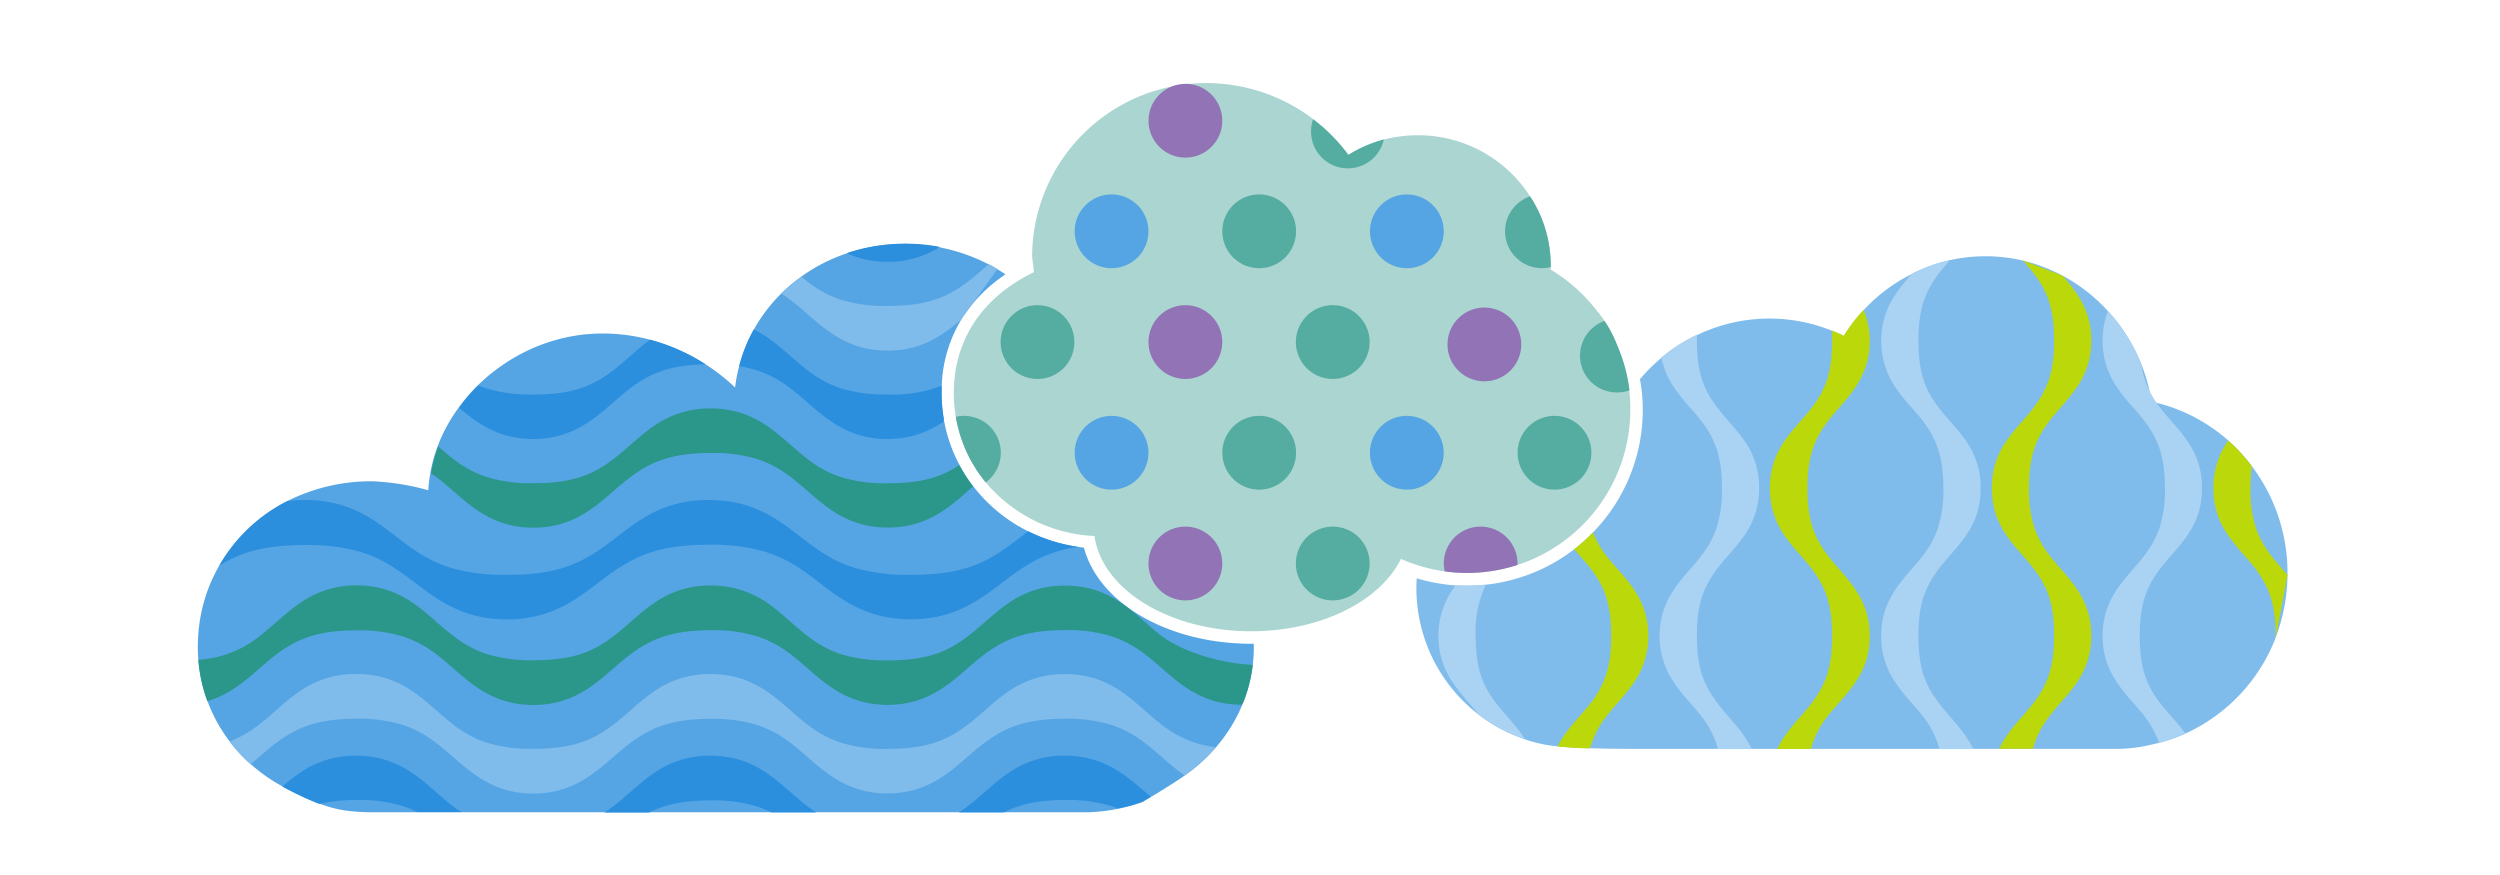 <svg xmlns="http://www.w3.org/2000/svg" viewBox="0 0 400 140"><defs><style>.cls-1{fill:#80bceb;}.cls-2{fill:#aad2f2;}.cls-3{fill:#bad80a;}.cls-4{fill:#55a5e4;}.cls-5{fill:#2b8fde;}.cls-6{fill:#2b978a;}.cls-7{fill:#aad5d0;}.cls-8{fill:#55aca1;}.cls-9{fill:#9273b6;}</style></defs><title>azure-architecture-center-cloud-patterns</title><g id="ICONS"><path class="cls-1" d="M366,91.73c0,.1,0,.2,0,.3a28.39,28.39,0,0,1-1.91,10v.06a27.86,27.86,0,0,1-14.4,15.27h0a25.3,25.3,0,0,1-4.21,1.48h0c-.47.13-.94.24-1.43.34a23.07,23.07,0,0,1-5.34.64h-74c-4.27,0-7.59,0-10.27-.11-1.77,0-3.27-.13-4.58-.24l-.64-.06A21.52,21.52,0,0,1,244,118.3c-.81-.29-1.56-.6-2.32-.92l-.39-.17a25.55,25.55,0,0,1-14.67-23q0-.86.06-1.68a29,29,0,0,0,4.19.92c.66.1,1.34.17,2,.21s1.21.06,1.83.06a28.16,28.16,0,0,0,8.7-1.38,28.11,28.11,0,0,0,8.44-4.43,25.88,25.88,0,0,0,3-2.69,28.05,28.05,0,0,0,8-19.63,26.88,26.88,0,0,0-.2-3.31c-.06-.54-.15-1.07-.25-1.61a28.82,28.82,0,0,1,3.41-3.4,27.38,27.38,0,0,1,5.69-3.64,26.69,26.69,0,0,1,21.68-.69c.63.25,1.25.53,1.86.83a27.32,27.32,0,0,1,3.18-4.17,26.42,26.42,0,0,1,7.63-5.74h0A25.72,25.72,0,0,1,312,41.62a26.33,26.33,0,0,1,5.7-.62,25.75,25.75,0,0,1,6,.7h0a26.62,26.62,0,0,1,6.3,2.4h0a27.08,27.08,0,0,1,7.27,5.67,27.66,27.66,0,0,1,5.35,8.52,0,0,0,0,0,0,0,27.19,27.19,0,0,1,1.3,4.25h0c.13.57.24,1.14.33,1.72l.82.19a27.17,27.17,0,0,1,15.21,10.12h0A28.26,28.26,0,0,1,366,91.73Z"/><path class="cls-2" d="M244,118.3c-.81-.29-1.56-.6-2.32-.92l-.39-.17a25.33,25.33,0,0,1-4.69-2.86c-1.22-1.57-2.76-3.09-4-4.93a13,13,0,0,1-2.45-7.66v0a13.07,13.07,0,0,1,2.78-8.13q.9.06,1.83.06a27.1,27.1,0,0,0,3-.16,17,17,0,0,0-1.65,8.23h0c0,5.26,1.13,7.9,3.17,10.62,1.37,1.81,3.06,3.43,4.42,5.41C243.77,118,243.88,118.12,244,118.3Z"/><path class="cls-3" d="M263.73,101.74v0a12.92,12.92,0,0,1-2.44,7.66c-1.38,2-3.08,3.61-4.35,5.33a14.58,14.58,0,0,0-2.52,5c-1.77,0-3.27-.13-4.58-.24l-.64-.06a14.26,14.26,0,0,1,1-1.66c1.36-2,3-3.6,4.42-5.41,2-2.72,3.17-5.36,3.17-10.62h0c0-5.25-1.12-7.89-3.17-10.61-.85-1.12-1.81-2.16-2.75-3.27a25.88,25.88,0,0,0,3-2.69,15.84,15.84,0,0,0,2,3.58C259.48,92.18,263.73,95.19,263.73,101.74Z"/><path class="cls-2" d="M279.08,117.78a14.93,14.93,0,0,1,1.2,2.07h-5.4a14.23,14.23,0,0,0-2.55-5.1c-1.27-1.72-3-3.33-4.34-5.33a12.93,12.93,0,0,1-2.45-7.66v0c0-6.55,4.26-9.56,6.79-13a14.74,14.74,0,0,0,2.33-4.34,19.78,19.78,0,0,0,.85-6.28c0-5.26-1.2-8-3.18-10.63-1.27-1.72-3-3.32-4.34-5.32a13.22,13.22,0,0,1-2.18-5,27.38,27.38,0,0,1,5.69-3.64c0,.3,0,.6,0,.92h0c0,5.25,1.13,7.9,3.18,10.62,1.36,1.81,3,3.42,4.41,5.4a12.75,12.75,0,0,1,2.37,7.6c0,6.55-4.06,9.37-6.78,13-2,2.72-3.18,5.36-3.18,10.61h0c0,5.26,1.13,7.9,3.18,10.62C276,114.18,277.72,115.8,279.08,117.78Z"/><path class="cls-3" d="M299.16,101.76h0c0-6.55-4.25-9.56-6.79-13-2-2.66-3.18-5.36-3.18-10.62h0c0-5.26,1.21-8,3.18-10.62,2.54-3.43,6.78-6.45,6.79-13h0a12.75,12.75,0,0,0-1-4.94A27.31,27.31,0,0,0,295,53.72c-.61-.3-1.23-.58-1.86-.83h0c0,.51,0,1,0,1.61h0c0,5.25-1.13,7.9-3.17,10.62-2.73,3.63-6.79,6.45-6.79,13h0c0,6.55,4.06,9.37,6.79,13,2,2.72,3.17,5.36,3.17,10.62h0c0,5.25-1.13,7.9-3.17,10.62-1.81,2.41-4.2,4.46-5.6,7.48h5.38a14.59,14.59,0,0,1,2.55-5.1C294.91,111.31,299.16,108.3,299.16,101.76Z"/><path class="cls-2" d="M314.52,117.78a14.93,14.93,0,0,1,1.2,2.07h-5.41a14.37,14.37,0,0,0-2.54-5.1c-1.27-1.72-3-3.33-4.35-5.33a12.92,12.92,0,0,1-2.44-7.66v0c0-6.55,4.25-9.56,6.79-13a14.72,14.72,0,0,0,2.32-4.34,19.78,19.78,0,0,0,.85-6.28c0-5.26-1.2-8-3.17-10.63-1.27-1.72-3-3.32-4.35-5.32A12.92,12.92,0,0,1,301,54.52v0c0-5.07,2.55-8,4.87-10.69h0A25.72,25.72,0,0,1,312,41.62c-.65.75-1.3,1.49-1.88,2.26-2,2.72-3.17,5.37-3.17,10.62h0c0,5.25,1.12,7.9,3.17,10.62,1.36,1.81,3.06,3.42,4.42,5.4a12.75,12.75,0,0,1,2.37,7.6c0,6.55-4.06,9.37-6.79,13-2,2.72-3.17,5.36-3.17,10.61h0c0,5.26,1.12,7.9,3.17,10.62C311.46,114.18,313.16,115.8,314.52,117.78Z"/><path class="cls-3" d="M330,44.1h0c2.25,2.59,4.61,5.51,4.61,10.39v0a12.93,12.93,0,0,1-2.45,7.66c-1.38,2-3.07,3.6-4.34,5.32-2,2.67-3.18,5.37-3.18,10.63a19.78,19.78,0,0,0,.85,6.28,15,15,0,0,0,2.33,4.34c2.54,3.43,6.79,6.44,6.79,13v0a12.93,12.93,0,0,1-2.45,7.66c-1.38,2-3.07,3.61-4.34,5.33a14.56,14.56,0,0,0-2.55,5.1h-5.4a14.93,14.93,0,0,1,1.2-2.07c1.36-2,3.05-3.6,4.41-5.41,2-2.72,3.18-5.36,3.18-10.62h0c0-5.25-1.13-7.89-3.18-10.61-2.72-3.63-6.78-6.45-6.78-13a12.75,12.75,0,0,1,2.37-7.6c1.36-2,3.05-3.59,4.41-5.4,2-2.72,3.18-5.37,3.18-10.62h0c0-5.25-1.13-7.9-3.18-10.62-.56-.75-1.18-1.46-1.8-2.18h0Z"/><path class="cls-2" d="M345.53,112.37c1.28,1.69,2.84,3.21,4.14,5a25.3,25.3,0,0,1-4.21,1.48h0a14.94,14.94,0,0,0-2.25-4.12c-1.27-1.72-3-3.33-4.35-5.33a12.92,12.92,0,0,1-2.44-7.66v0c0-6.55,4.25-9.56,6.79-13a15.22,15.22,0,0,0,2.33-4.34,19.78,19.78,0,0,0,.85-6.28c0-5.26-1.21-8-3.18-10.63-1.27-1.72-3-3.32-4.35-5.32a12.92,12.92,0,0,1-2.44-7.66v0a13,13,0,0,1,.85-4.72,27.66,27.66,0,0,1,5.35,8.52,0,0,0,0,0,0,0,13.8,13.8,0,0,0,1.3,4.25h0a14.89,14.89,0,0,0,1.15,1.91c.15.21.3.43.46.64,1.37,1.81,3.06,3.42,4.42,5.4a12.82,12.82,0,0,1,2.37,7.6c0,6.55-4.06,9.37-6.79,13-2,2.72-3.17,5.36-3.17,10.61h0C342.36,107,343.49,109.65,345.53,112.37Z"/><path class="cls-3" d="M366,92c-1-1.14-1.94-2.19-2.75-3.28a15.22,15.22,0,0,1-2.33-4.34,19.78,19.78,0,0,1-.85-6.28,26.27,26.27,0,0,1,.22-3.51h0a26.67,26.67,0,0,0-3.77-4.1s0,0,0,0a12.82,12.82,0,0,0-2.37,7.6c0,6.55,4.06,9.37,6.79,13,2,2.72,3.17,5.36,3.17,10.61v.38Z"/><path class="cls-4" d="M200.61,103.59a24.19,24.19,0,0,1-1.57,8.5,25.27,25.27,0,0,1-4.48,7.47,27,27,0,0,1-5,4.51c-2,1.46-6.8,4.27-6.8,4.27a28.75,28.75,0,0,1-8.58,1.62h0c-.52,0-114.74,0-114.74,0a30.7,30.7,0,0,1-3.87-.24s0,0,0,0a0,0,0,0,0,0,0c-3.49-.42-6.65-2-9.56-3.48a26.29,26.29,0,0,1-5.91-4,25.35,25.35,0,0,1-3.38-3.65,24.53,24.53,0,0,1-3.55-6.49,24.06,24.06,0,0,1-1.44-6.64c-.06-.63-.08-1.26-.08-1.9a27.12,27.12,0,0,1,.53-5.38,25.25,25.25,0,0,1,2.21-6.4c.16-.33.34-.66.52-1l.24-.42A26.22,26.22,0,0,1,46,80.16,29.89,29.89,0,0,1,59.53,77a39.59,39.59,0,0,1,9,1.44,21.37,21.37,0,0,1,.33-2.77,23.46,23.46,0,0,1,1.17-4.29,26.15,26.15,0,0,1,3.37-6.18,26.81,26.81,0,0,1,3.09-3.58A29.53,29.53,0,0,1,84.61,56,28.38,28.38,0,0,1,94,53.46s0,0,0,0h.19c.76-.07,1.5-.1,2.27-.1a29.38,29.38,0,0,1,7.55,1A31.86,31.86,0,0,1,117.62,62a23.18,23.18,0,0,1,.63-3.36,24.74,24.74,0,0,1,2.35-5.89,25.9,25.9,0,0,1,7.57-8.46,27,27,0,0,1,7.3-3.75h0a29.29,29.29,0,0,1,22.7,1.75c.33.17.67.35,1,.54l.39.23c.44.27.88.55,1.31.84a24.63,24.63,0,0,0-5.32,4.8l0,0A19.76,19.76,0,0,0,153.85,51l0,.06a21.94,21.94,0,0,0-3.17,10.61c0,.38,0,.77,0,1.16A25,25,0,0,0,151,67c0,.14,0,.28.07.41a24.22,24.22,0,0,0,4.66,10.4c.16.21.32.42.49.62A25.28,25.28,0,0,0,164.49,85a26.49,26.49,0,0,0,8,2.5h0l.94.13C175.78,96.5,186.89,103,200.2,103h.39C200.59,103.19,200.61,103.39,200.61,103.59Z"/><path class="cls-1" d="M94,53.46h.19l-.32.08.12-.07S94,53.47,94,53.46Z"/><path class="cls-1" d="M153.81,51.1c-2.95,2.52-6.36,5-11.79,5h0c-7.85,0-11.47-5.1-15.59-8.15-.47-.35-.94-.68-1.42-1l3.19-2.69c.36.3.72.59,1.09.87a17.4,17.4,0,0,0,5.23,2.82,23.87,23.87,0,0,0,7.51,1h0c6.31,0,9.48-1.36,12.74-3.81,1.18-.89,2.29-1.89,3.43-2.87.33.17.67.35,1,.54l.39.23Z"/><path class="cls-1" d="M194.56,119.56a27,27,0,0,1-5,4.51c-2.45-1.67-4.4-3.74-6.49-5.28a17.63,17.63,0,0,0-5.21-2.79,23.73,23.73,0,0,0-7.54-1c-6.31,0-9.55,1.44-12.74,3.81-4.12,3-7.74,8.14-15.59,8.14h0c-7.85,0-11.47-5.1-15.59-8.14a17.45,17.45,0,0,0-5.2-2.79,23.77,23.77,0,0,0-7.54-1c-6.31,0-9.55,1.44-12.75,3.81-4.12,3-7.73,8.14-15.59,8.14h0c-7.86,0-11.47-5.1-15.59-8.14A17.63,17.63,0,0,0,64.5,116,23.77,23.77,0,0,0,57,115c-6.31,0-9.55,1.44-12.74,3.81-1.38,1-2.71,2.27-4.16,3.48a25.35,25.35,0,0,1-3.38-3.65A17.7,17.7,0,0,0,41.36,116c2.17-1.64,4.11-3.68,6.48-5.31A15.44,15.44,0,0,1,57,107.84c7.87,0,11.25,4.87,15.6,8.15a17.3,17.3,0,0,0,5.23,2.82,23.91,23.91,0,0,0,7.51,1h0c6.3,0,9.47-1.36,12.74-3.81,2.17-1.64,4.11-3.68,6.48-5.31a15.44,15.44,0,0,1,9.12-2.84c7.86,0,11.25,4.87,15.6,8.15a17.18,17.18,0,0,0,5.23,2.82,23.87,23.87,0,0,0,7.51,1h0c6.31,0,9.48-1.36,12.74-3.81,2.18-1.64,4.12-3.68,6.49-5.31a15.38,15.38,0,0,1,9.11-2.84c7.87,0,11.25,4.87,15.6,8.15A16.9,16.9,0,0,0,194.56,119.56Z"/><path class="cls-5" d="M170.35,120.91a15.38,15.38,0,0,0-9.11,2.84c-2.37,1.63-4.31,3.67-6.49,5.31-.43.33-.87.63-1.31.92h7.17C163,128.75,166,128,170.35,128a23.73,23.73,0,0,1,7.54,1c.32.11.63.23.93.35a23.89,23.89,0,0,0,4-1.08l1.32-.79C180.53,124.47,177.08,120.91,170.35,120.91Z"/><path class="cls-5" d="M129.26,129.06c-4.35-3.28-7.74-8.15-15.6-8.15a15.44,15.44,0,0,0-9.12,2.84c-2.37,1.63-4.31,3.67-6.48,5.31-.44.33-.89.64-1.34.94h7.16c2.45-1.24,5.36-1.94,9.78-1.94a23.77,23.77,0,0,1,7.54,1,15.66,15.66,0,0,1,2.2.92h7.18C130.14,129.7,129.7,129.39,129.26,129.06Z"/><path class="cls-5" d="M72.56,129.06c-4.35-3.28-7.73-8.15-15.6-8.15a15.44,15.44,0,0,0-9.12,2.84,31.78,31.78,0,0,0-2.67,2.1c.27.14.52.29.8.43a49.9,49.9,0,0,0,5.1,2.34A26.93,26.93,0,0,1,57,128a23.77,23.77,0,0,1,7.54,1,15.69,15.69,0,0,1,2.22.93H73.9C73.45,129.71,73,129.4,72.56,129.06Z"/><path class="cls-5" d="M172.51,87.5a20.88,20.88,0,0,0-9,3.45c-4.7,3-8.83,8.14-17.77,8.14h0c-9,0-13.07-5.1-17.77-8.14A20.91,20.91,0,0,0,122,88.16a30.61,30.61,0,0,0-8.59-1c-7.2,0-10.89,1.44-14.54,3.81-4.7,3-8.81,8.14-17.77,8.14h0C72.1,99.09,68,94,63.28,91a21.1,21.1,0,0,0-5.94-2.79,30.61,30.61,0,0,0-8.59-1c-6.61,0-10.27,1.22-13.64,3.26A26.22,26.22,0,0,1,46,80.16,23.29,23.29,0,0,1,48.75,80c9,0,12.82,4.87,17.78,8.15a20.83,20.83,0,0,0,6,2.82,30.86,30.86,0,0,0,8.57,1h0c7.18,0,10.79-1.36,14.52-3.81,2.48-1.64,4.69-3.68,7.39-5.31A19.33,19.33,0,0,1,113.39,80c9,0,12.82,4.87,17.78,8.15a20.58,20.58,0,0,0,6,2.82,30.78,30.78,0,0,0,8.56,1h0c7.2,0,10.81-1.36,14.53-3.81,1.46-1,2.83-2.07,4.26-3.15A26.49,26.49,0,0,0,172.51,87.5Z"/><path class="cls-6" d="M155.69,77.83c-3.44,3-7,6.58-13.67,6.58h0c-7.85,0-11.47-5.1-15.59-8.14a17.46,17.46,0,0,0-5.2-2.79,23.78,23.78,0,0,0-7.54-1c-6.31,0-9.55,1.44-12.75,3.81-4.12,3-7.73,8.14-15.59,8.14h0c-7.86,0-11.47-5.1-15.59-8.14-.27-.2-.53-.39-.8-.57a23.46,23.46,0,0,1,1.17-4.29c.82.72,1.63,1.42,2.48,2.06a17.3,17.3,0,0,0,5.23,2.82,23.91,23.91,0,0,0,7.51,1h0c6.3,0,9.47-1.36,12.74-3.81,2.17-1.64,4.11-3.68,6.48-5.31a15.44,15.44,0,0,1,9.12-2.84c7.86,0,11.25,4.87,15.6,8.15a17.18,17.18,0,0,0,5.23,2.82,23.87,23.87,0,0,0,7.51,1h0c5.48,0,8.59-1,11.45-2.9A24.17,24.17,0,0,0,155.69,77.83Z"/><path class="cls-5" d="M150.34,39.53A15.26,15.26,0,0,1,142,41.89h0a15.08,15.08,0,0,1-6.51-1.39,29.52,29.52,0,0,1,14.86-1Z"/><path class="cls-6" d="M200.44,106.38a23.39,23.39,0,0,1-1.4,5.71l-.35.67c-7.86,0-11.47-5.1-15.59-8.15a18.11,18.11,0,0,0-5.21-2.79,23.73,23.73,0,0,0-7.54-1c-6.31,0-9.55,1.45-12.74,3.81-4.12,3-7.74,8.15-15.59,8.15h0c-7.85,0-11.47-5.1-15.59-8.15a17.92,17.92,0,0,0-5.2-2.79,23.77,23.77,0,0,0-7.54-1c-6.31,0-9.55,1.45-12.75,3.81-4.12,3-7.73,8.15-15.59,8.15h0c-7.86,0-11.47-5.1-15.59-8.15a18.11,18.11,0,0,0-5.21-2.79,23.77,23.77,0,0,0-7.54-1c-6.31,0-9.55,1.45-12.74,3.81s-6.17,6.06-11.09,7.52a24.06,24.06,0,0,1-1.44-6.64,17,17,0,0,0,9.67-3.68c1.42-1.07,2.75-2.31,4.16-3.51.74-.62,1.5-1.23,2.32-1.79A15.37,15.37,0,0,1,57,93.66c5.4,0,8.69,2.3,11.63,4.8,1.34,1.15,2.61,2.33,4,3.35a17.55,17.55,0,0,0,5.23,2.83,24.25,24.25,0,0,0,7.51,1h0c6.3,0,9.47-1.35,12.74-3.81,1.31-1,2.54-2.12,3.83-3.22a28.56,28.56,0,0,1,2.65-2.08l.38-.26a15.3,15.3,0,0,1,8.74-2.59,15.86,15.86,0,0,1,10.4,3.8c.47.36.92.74,1.37,1.12,1.29,1.11,2.52,2.24,3.83,3.23a17.43,17.43,0,0,0,5.23,2.83,24.2,24.2,0,0,0,7.51,1h0c6.31,0,9.48-1.35,12.74-3.81,2.18-1.63,4.12-3.67,6.49-5.3a15.32,15.32,0,0,1,9.11-2.85c7.87,0,11.25,4.88,15.6,8.15C189,104.07,194.65,106.07,200.44,106.38Z"/><path class="cls-5" d="M104,54.35a31.14,31.14,0,0,1,8.89,3.94c-5.84.11-9,1.53-12,3.8-4.12,3.05-7.73,8.15-15.59,8.15h0c-5.48,0-8.89-2.48-11.85-5a26.8,26.8,0,0,1,3.09-3.58c.4.17.82.33,1.25.47a24.24,24.24,0,0,0,7.51,1v0l0,0c6.3,0,9.47-1.35,12.74-3.81C100.07,57.78,101.89,55.91,104,54.35Z"/><path class="cls-5" d="M151,67.43a15.5,15.5,0,0,1-9,2.81h0c-7.85,0-11.47-5.1-15.59-8.15a17.28,17.28,0,0,0-8.15-3.49,24.74,24.74,0,0,1,2.35-5.89c3.46,1.71,5.86,4.47,8.66,6.58a17.43,17.43,0,0,0,5.23,2.83,24.2,24.2,0,0,0,7.51,1v0a22.12,22.12,0,0,0,8.63-1.39c0,.38,0,.77,0,1.16A25,25,0,0,0,151,67C151,67.16,151,67.3,151,67.43Z"/><path class="cls-7" d="M260.85,65.54a26.13,26.13,0,0,1-26.13,26.13,24.8,24.8,0,0,1-3.57-.25,26.28,26.28,0,0,1-7-2C220.85,96.14,211.38,101,200.2,101c-13.13,0-23.9-6.69-25.08-15.24a24.09,24.09,0,0,1-17.4-8.58,22.2,22.2,0,0,1-4.79-10.49,22.9,22.9,0,0,1-.32-3.82c0-8.61,4.7-15.4,12.79-19.31,0-1-.26-1.83-.26-2.87A27.84,27.84,0,0,1,187.3,13.88a26.76,26.76,0,0,1,3-.46c.91-.09,1.83-.13,2.76-.13a28.38,28.38,0,0,1,22.7,11.48,20.85,20.85,0,0,1,5.69-2.45,22,22,0,0,1,5.53-.68,21.28,21.28,0,0,1,17.83,9.78c.18.26.34.52.5.79a20.24,20.24,0,0,1,2.81,10.3v.63a26.48,26.48,0,0,1,7.21,6.37,17.5,17.5,0,0,1,1.4,1.84,19.23,19.23,0,0,1,2,3.85,25.7,25.7,0,0,1,1.94,7.26A24.14,24.14,0,0,1,260.85,65.54Z"/><path class="cls-8" d="M201.48,66.54a5.9,5.9,0,1,0,5.89,5.9A5.9,5.9,0,0,0,201.48,66.54Zm47.24,0a5.9,5.9,0,1,0,5.9,5.9A5.9,5.9,0,0,0,248.72,66.54Zm-94.49,0a5.57,5.57,0,0,0-1.3.15,22.2,22.2,0,0,0,4.79,10.49,5.89,5.89,0,0,0-3.49-10.64Zm47.25-35.43a5.9,5.9,0,1,0,5.89,5.9A5.9,5.9,0,0,0,201.48,31.11Zm43.83,1.1c-.16-.27-.32-.53-.5-.79a5.55,5.55,0,0,0-1.51.78,5.89,5.89,0,0,0,3.41,10.7,5.45,5.45,0,0,0,1.41-.18v-.21A20.24,20.24,0,0,0,245.31,32.21Z"/><path class="cls-4" d="M177.85,31.11a5.9,5.9,0,1,0,5.9,5.9A5.9,5.9,0,0,0,177.85,31.11Zm47.24,0A5.9,5.9,0,1,0,231,37,5.9,5.9,0,0,0,225.1,31.11ZM177.85,66.54a5.9,5.9,0,1,0,5.9,5.9A5.9,5.9,0,0,0,177.85,66.54Zm47.24,0a5.9,5.9,0,1,0,5.9,5.9A5.9,5.9,0,0,0,225.1,66.54Z"/><path class="cls-8" d="M166,48.83a5.9,5.9,0,1,0,5.9,5.9A5.9,5.9,0,0,0,166,48.83Zm47.24,0a5.9,5.9,0,1,0,5.9,5.9A5.9,5.9,0,0,0,213.29,48.83Zm0,35.43a5.9,5.9,0,1,0,5.9,5.9A5.9,5.9,0,0,0,213.29,84.26ZM258.72,55.2a19.23,19.23,0,0,0-2-3.85,5.89,5.89,0,0,0,2,11.44,6,6,0,0,0,2-.33A25.7,25.7,0,0,0,258.72,55.2Zm-43-30.43a28.07,28.07,0,0,0-5.62-5.69,5.57,5.57,0,0,0-.33,1.92,5.89,5.89,0,0,0,11.64,1.32A20.85,20.85,0,0,0,215.76,24.77Z"/><path class="cls-9" d="M189.67,84.26a5.9,5.9,0,1,0,5.89,5.9A5.9,5.9,0,0,0,189.67,84.26Zm47.24,0a5.88,5.88,0,0,0-5.76,7.16,24.8,24.8,0,0,0,3.57.25,26,26,0,0,0,8.08-1.28,1.69,1.69,0,0,0,0-.23A5.9,5.9,0,0,0,236.91,84.26ZM189.67,48.83a5.9,5.9,0,1,0,5.89,5.89A5.9,5.9,0,0,0,189.67,48.83Zm.63-35.41q-.32,0-.63,0a6.05,6.05,0,0,0-2.37.49,5.9,5.9,0,1,0,3-.46Z"/><path class="cls-9" d="M237.51,49.21a5.9,5.9,0,1,0,5.89,5.89A5.9,5.9,0,0,0,237.51,49.21Z"/></g></svg>